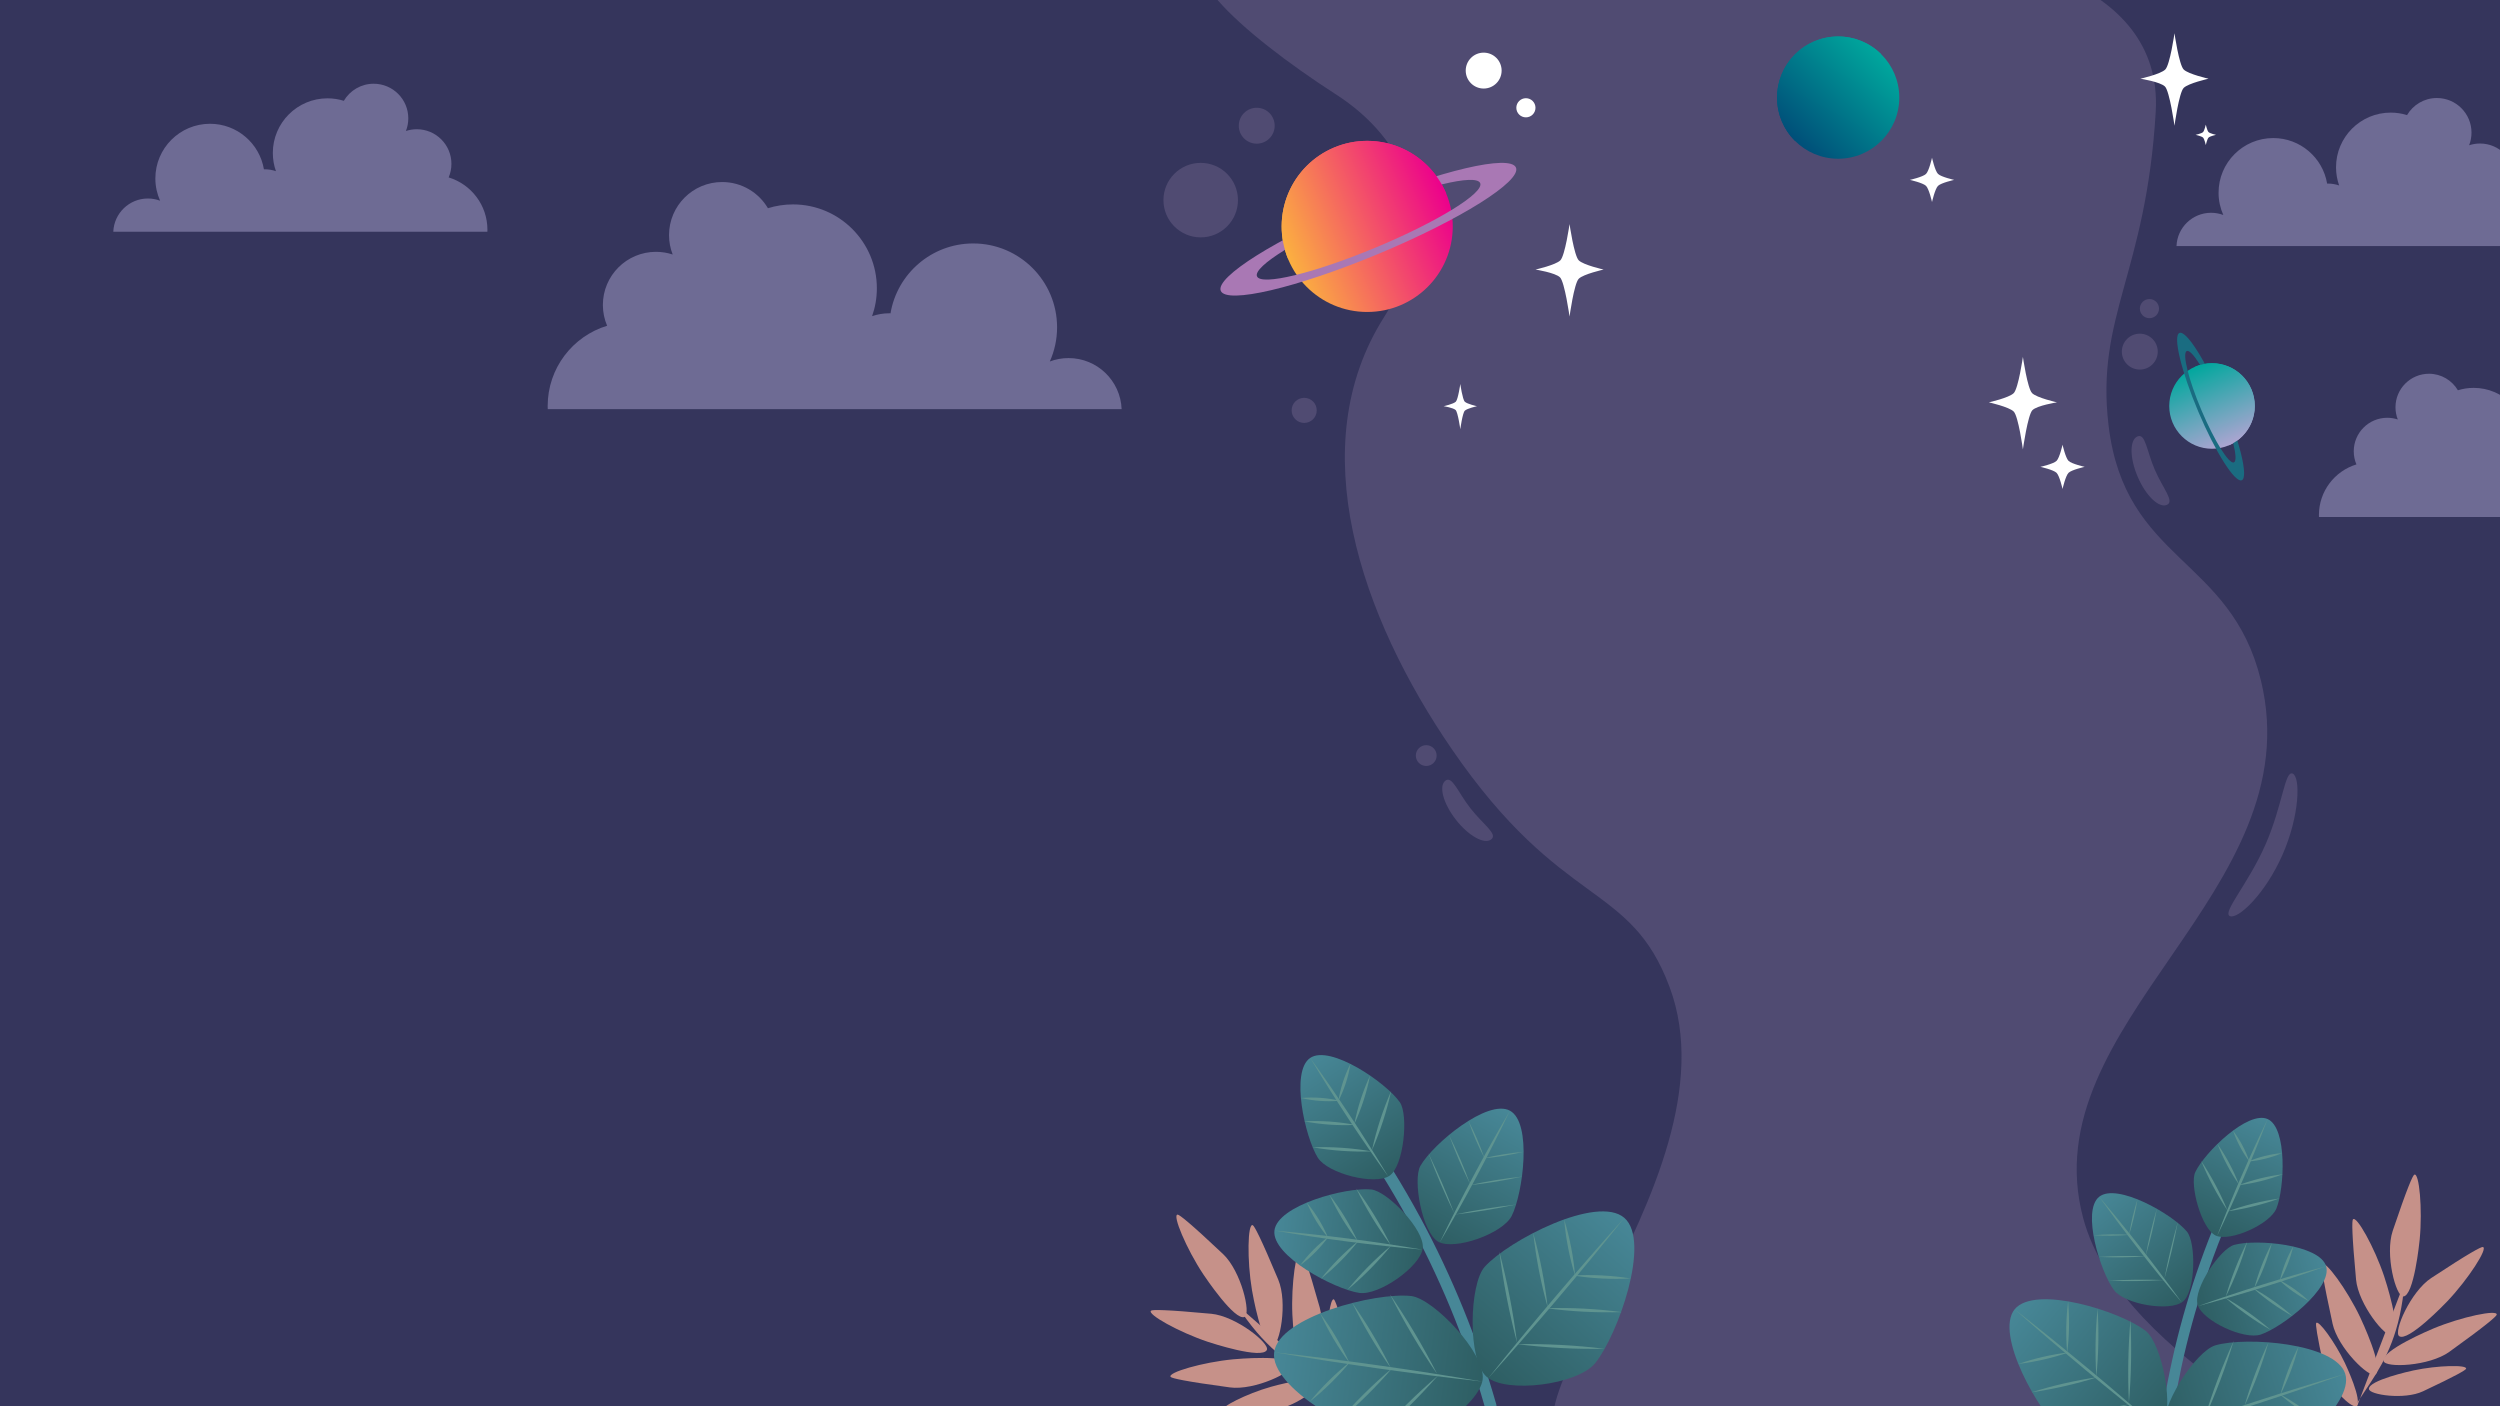 <?xml version="1.0" encoding="UTF-8"?>
<svg id="Level_Complete" data-name="Level Complete" xmlns="http://www.w3.org/2000/svg" xmlns:xlink="http://www.w3.org/1999/xlink" viewBox="0 0 1600 900">
  <defs>
    <style>
      .cls-1 {
        fill: #a978b4;
      }

      .cls-1, .cls-2, .cls-3, .cls-4, .cls-5, .cls-6, .cls-7, .cls-8, .cls-9, .cls-10, .cls-11, .cls-12, .cls-13, .cls-14, .cls-15, .cls-16, .cls-17, .cls-18, .cls-19, .cls-20, .cls-21, .cls-22, .cls-23, .cls-24, .cls-25, .cls-26 {
        stroke-width: 0px;
      }

      .cls-2, .cls-5 {
        fill: #1a6c81;
      }

      .cls-3 {
        fill: #c69189;
      }

      .cls-4 {
        fill: url(#linear-gradient);
      }

      .cls-5 {
        opacity: 0;
      }

      .cls-6 {
        fill: url(#linear-gradient-11);
      }

      .cls-7 {
        fill: url(#linear-gradient-12);
      }

      .cls-8 {
        fill: url(#linear-gradient-13);
      }

      .cls-9 {
        fill: url(#linear-gradient-10);
      }

      .cls-10 {
        fill: url(#linear-gradient-16);
      }

      .cls-11 {
        fill: url(#linear-gradient-15);
      }

      .cls-12 {
        fill: url(#linear-gradient-14);
      }

      .cls-13 {
        fill: #5f9490;
      }

      .cls-14 {
        fill: #504b72;
      }

      .cls-15 {
        fill: #478797;
      }

      .cls-27 {
        opacity: .5;
      }

      .cls-16 {
        fill: url(#linear-gradient-4);
      }

      .cls-17 {
        fill: url(#linear-gradient-2);
      }

      .cls-18 {
        fill: url(#linear-gradient-3);
      }

      .cls-19 {
        fill: url(#linear-gradient-8);
      }

      .cls-20 {
        fill: url(#linear-gradient-9);
      }

      .cls-21 {
        fill: url(#linear-gradient-7);
      }

      .cls-22 {
        fill: url(#linear-gradient-5);
      }

      .cls-23 {
        fill: url(#linear-gradient-6);
      }

      .cls-24 {
        fill: #aca5d1;
        opacity: .95;
      }

      .cls-25 {
        fill: #35355c;
      }

      .cls-26 {
        fill: #fff;
      }
    </style>
    <linearGradient id="linear-gradient" x1="1706.79" y1="179.71" x2="1761.53" y2="179.71" gradientTransform="translate(905.47 -1407.27) rotate(67.07)" gradientUnits="userSpaceOnUse">
      <stop offset="0" stop-color="#00a79d"/>
      <stop offset="1" stop-color="#aca5d1"/>
    </linearGradient>
    <linearGradient id="linear-gradient-2" y1="166.02" y2="166.02" xlink:href="#linear-gradient"/>
    <linearGradient id="linear-gradient-3" x1="945.83" y1="657.61" x2="945.83" y2="748.5" gradientTransform="translate(-313.32 660.83) rotate(-34)" gradientUnits="userSpaceOnUse">
      <stop offset="0" stop-color="#478797"/>
      <stop offset="1" stop-color="#2e5e63"/>
    </linearGradient>
    <linearGradient id="linear-gradient-4" x1="-4677.52" y1="3131.43" x2="-4677.52" y2="3266.01" gradientTransform="translate(-1690.34 -4175.01) rotate(-82.63)" xlink:href="#linear-gradient-3"/>
    <linearGradient id="linear-gradient-5" x1="-3863.58" y1="4645.69" x2="-3863.58" y2="4780.27" gradientTransform="translate(1169.74 -5261.49) rotate(-139.02) scale(1 -1)" xlink:href="#linear-gradient-3"/>
    <linearGradient id="linear-gradient-6" x1="-12142.23" y1="-3984.45" x2="-12142.23" y2="-3888.86" gradientTransform="translate(-11597.33 -1626.47) rotate(-151.29) scale(1 -1)" xlink:href="#linear-gradient-3"/>
    <linearGradient id="linear-gradient-7" x1="-13000.35" y1="-5279.23" x2="-13000.35" y2="-5183.64" gradientTransform="translate(7571.17 -11510.48) rotate(-83.32)" xlink:href="#linear-gradient-3"/>
    <linearGradient id="linear-gradient-8" x1="1403.78" y1="1035.25" x2="1403.78" y2="1116.87" gradientTransform="translate(3155.06 342.72) rotate(-155.96) scale(1 -1)" xlink:href="#linear-gradient-3"/>
    <linearGradient id="linear-gradient-9" x1="-4638.92" y1="3724.56" x2="-4638.92" y2="3845.42" gradientTransform="translate(3675.03 -4658.4) rotate(-107.33) scale(1 -1)" xlink:href="#linear-gradient-3"/>
    <linearGradient id="linear-gradient-10" x1="-4324.65" y1="4306.77" x2="-4324.65" y2="4427.63" gradientTransform="translate(670.15 -5233.89) rotate(-50.94)" xlink:href="#linear-gradient-3"/>
    <linearGradient id="linear-gradient-11" x1="-12674.73" y1="-4215.03" x2="-12674.73" y2="-4129.18" gradientTransform="translate(13873.49 -3861.57) rotate(-38.66)" xlink:href="#linear-gradient-3"/>
    <linearGradient id="linear-gradient-12" x1="-12976.75" y1="-4684.77" x2="-12976.75" y2="-4598.93" gradientTransform="translate(-6715.53 -10281.66) rotate(-106.64) scale(1 -1)" xlink:href="#linear-gradient-3"/>
    <linearGradient id="linear-gradient-13" x1="952.67" y1="-283.27" x2="1062.17" y2="-283.27" gradientTransform="translate(54.48 794.42) rotate(-22.66)" gradientUnits="userSpaceOnUse">
      <stop offset="0" stop-color="#fbb040"/>
      <stop offset="1" stop-color="#ec008c"/>
    </linearGradient>
    <linearGradient id="linear-gradient-14" y1="-310.64" y2="-310.64" xlink:href="#linear-gradient-13"/>
    <linearGradient id="linear-gradient-15" x1="1420.04" y1="323.15" x2="1498.28" y2="323.15" gradientTransform="translate(-79.55 872.48) rotate(-45.31)" gradientUnits="userSpaceOnUse">
      <stop offset="0" stop-color="#004f79"/>
      <stop offset="1" stop-color="#00a79d"/>
    </linearGradient>
    <linearGradient id="linear-gradient-16" y1="303.59" y2="303.59" xlink:href="#linear-gradient-15"/>
  </defs>
  <rect class="cls-25" width="1600" height="900"/>
  <g class="cls-27">
    <path class="cls-24" d="M1484.14,330.9c-.02-.42-.03-.84-.03-1.26,0-15.27,10.11-28.18,24-32.41-1.1-2.58-1.71-5.42-1.71-8.4,0-11.85,9.61-21.45,21.45-21.45,2.36,0,4.62.39,6.74,1.09-.95-2.42-1.48-5.06-1.48-7.82,0-11.85,9.61-21.45,21.45-21.45,7.88,0,14.76,4.25,18.49,10.58,3.19-1,6.59-1.54,10.12-1.54,18.71,0,33.87,15.16,33.87,33.87,0,3.95-.68,7.73-1.92,11.26,2.18-.75,4.52-1.16,6.96-1.16.16,0,.32,0,.48.01,2.7-16.01,16.61-28.21,33.39-28.21,18.71,0,33.87,15.16,33.87,33.87,0,4.91-1.05,9.58-2.94,13.79,2.35-.89,4.9-1.38,7.56-1.38,11.57,0,20.99,9.15,21.43,20.61h-231.74Z"/>
    <path class="cls-24" d="M311.92,148.33c.02-.43.03-.87.03-1.3,0-15.78-10.45-29.11-24.8-33.48,1.13-2.67,1.76-5.6,1.76-8.68,0-12.24-9.92-22.16-22.16-22.16-2.43,0-4.77.4-6.96,1.12.98-2.5,1.52-5.22,1.52-8.08,0-12.24-9.92-22.16-22.16-22.16-8.14,0-15.25,4.39-19.1,10.93-3.3-1.03-6.81-1.59-10.45-1.59-19.32,0-34.99,15.67-34.99,34.99,0,4.08.7,7.99,1.99,11.63-2.26-.77-4.67-1.2-7.19-1.2-.17,0-.33,0-.5.01-2.78-16.54-17.16-29.14-34.49-29.14-19.32,0-34.99,15.67-34.99,34.99,0,5.08,1.09,9.89,3.03,14.25-2.43-.92-5.06-1.42-7.81-1.42-11.95,0-21.68,9.46-22.14,21.29h239.4Z"/>
    <path class="cls-24" d="M1632.37,157.47c.02-.43.03-.87.03-1.3,0-15.78-10.45-29.11-24.8-33.48,1.13-2.67,1.76-5.6,1.76-8.68,0-12.24-9.92-22.16-22.16-22.16-2.43,0-4.77.4-6.96,1.12.98-2.5,1.52-5.22,1.52-8.08,0-12.24-9.92-22.16-22.16-22.16-8.14,0-15.25,4.39-19.1,10.93-3.3-1.03-6.81-1.59-10.45-1.59-19.32,0-34.99,15.67-34.99,34.99,0,4.08.7,7.99,1.99,11.63-2.26-.77-4.67-1.2-7.19-1.2-.17,0-.33,0-.5.01-2.78-16.54-17.16-29.14-34.49-29.14-19.32,0-34.99,15.67-34.99,34.99,0,5.08,1.09,9.89,3.03,14.25-2.43-.92-5.06-1.42-7.81-1.42-11.95,0-21.68,9.46-22.14,21.29h239.4Z"/>
    <path class="cls-24" d="M350.56,261.84c-.02-.66-.05-1.33-.05-2,0-24.21,16.02-44.66,38.04-51.36-1.74-4.09-2.71-8.59-2.71-13.31,0-18.78,15.22-34,34-34,3.73,0,7.32.61,10.68,1.72-1.5-3.84-2.34-8.02-2.34-12.39,0-18.78,15.22-34,34-34,12.48,0,23.39,6.73,29.3,16.76,5.06-1.58,10.45-2.44,16.03-2.44,29.65,0,53.68,24.03,53.68,53.68,0,6.26-1.08,12.26-3.05,17.84,3.46-1.19,7.17-1.84,11.03-1.84.26,0,.51.01.76.02,4.27-25.37,26.33-44.71,52.92-44.71,29.65,0,53.68,24.03,53.68,53.68,0,7.79-1.67,15.18-4.65,21.86,3.73-1.41,7.77-2.18,11.99-2.18,18.33,0,33.27,14.51,33.97,32.67h-367.29Z"/>
  </g>
  <g>
    <circle class="cls-4" cx="1415.69" cy="259.84" r="27.37"/>
    <path class="cls-2" d="M1422.64,256.9c-11.01-26.03-23.45-45.65-27.79-43.82-4.33,1.83,1.08,24.42,12.1,50.45,11.01,26.03,23.45,45.65,27.79,43.82,4.33-1.83-1.08-24.42-12.1-50.45ZM1408.98,262.68c-8.33-19.68-12.55-36.71-9.43-38.03s12.4,13.57,20.73,33.25c8.33,19.68,12.55,36.71,9.43,38.03-3.12,1.32-12.4-13.57-20.73-33.25Z"/>
    <path class="cls-17" d="M1405.02,234.63c13.92-5.89,29.99.62,35.88,14.54,5.89,13.92-.62,29.99-14.54,35.88"/>
  </g>
  <path class="cls-14" d="M1470.21,931.75q-249.5-1.88-450.39-2.21c-93.16-.15,95.65-171.77,48.75-297.75-25.32-68.02-68.66-49.3-139.3-152.18-58.54-85.26-96.07-194-43.4-276.74,40.53-63.66,12-114.88-30.65-142.32-61.93-39.84-117.25-90.43-67.57-90.43,326.24,0,153.55-1.88,442.53-1.88,39.76,0,154.62,16.09,149.48,103.34-6.1,103.4-38.53,130.79-30.18,200.71,10.45,87.53,78.22,83.85,97.51,163.21,32.94,135.56-147.14,219.01-113.76,344.07,25.4,95.16,183.42,152.53,136.97,152.18Z"/>
  <g>
    <path class="cls-3" d="M782.74,802.58c11.65,10.99,18,38.18,13.84,40.22-6.2,3.04-25.44-25.69-26.48-27.25-10.8-16.26-20.05-38.3-16.41-38.2,1.14.03,7.77,5.15,29.05,25.23Z"/>
    <path class="cls-3" d="M818.08,818.98c6.18,14.78.95,42.2-3.68,42.38-6.9.26-12.82-33.81-13.13-35.65-3.26-19.25-2.77-43.14.51-41.58,1.03.49,5.01,7.86,16.31,34.86Z"/>
    <path class="cls-3" d="M844.63,836.85c4.33,15.42-4.23,42-8.84,41.61-6.88-.59-8.59-35.12-8.67-36.99-.88-19.5,2.53-43.15,5.6-41.2.96.61,4.01,8.41,11.92,36.59Z"/>
    <path class="cls-3" d="M862.7,859.2c3.26,11.62-3.18,31.64-6.66,31.34-5.18-.44-6.47-26.46-6.53-27.87-.67-14.69,1.9-32.51,4.22-31.04.72.46,3.02,6.34,8.98,27.56Z"/>
    <path class="cls-3" d="M879.18,882.29c3.31,9.46-.51,25-3.28,24.54-4.12-.68-6.78-21.48-6.92-22.61-1.45-11.74-.55-25.77,1.37-24.46.6.41,2.78,5.24,8.83,22.52Z"/>
    <path class="cls-3" d="M775.12,840.8c15.95,1.49,37.7,19,35.67,23.17-3.02,6.21-35.87-4.57-37.64-5.16-18.52-6.16-39.38-17.82-36.46-19.99.91-.68,9.29-.73,38.43,1.99Z"/>
    <path class="cls-3" d="M787.12,887.94c15.88,2.14,41.01-10.03,39.97-14.54-1.54-6.73-35.98-3.62-37.84-3.44-19.43,1.84-42.38,8.5-40.02,11.27.74.87,8.89,2.8,37.89,6.71Z"/>
    <path class="cls-3" d="M814.05,902.3c12.98-.65,31.22-14.09,29.72-17.54-2.23-5.14-29.23,2.46-30.69,2.88-15.23,4.35-32.54,13.08-30.25,14.94.72.58,7.5.91,31.22-.28Z"/>
    <path class="cls-3" d="M844.41,911.11c9.27-1.06,22.83-12.38,21.91-15.02-1.37-3.94-20.92,3.17-21.98,3.56-11.03,4.06-23.73,11.65-22.18,13.01.49.43,5.3.4,22.24-1.54Z"/>
    <path class="cls-3" d="M880.28,912.37c-22.26-33.78-54.12-23.03-88.9-77.39"/>
  </g>
  <g>
    <path class="cls-15" d="M884.25,751.52c11.3,18.16,21.62,36.93,30.88,56.21,9.23,19.22,17.28,38.62,24.36,58.76,3.98,11.3,7.6,22.73,10.89,34.26.55,1.95,2.65,3.16,4.61,2.62s3.18-2.66,2.62-4.61c-5.9-20.72-12.93-41.11-21.06-61.06-8.14-19.97-17.31-39.51-27.56-58.48-5.76-10.68-11.86-21.18-18.27-31.48-1.07-1.72-3.35-2.39-5.13-1.35s-2.42,3.4-1.35,5.13h0Z"/>
    <g>
      <path class="cls-18" d="M889.25,752.49c-9.29,6.26-39.48-1.32-45.89-11.63-8.15-13.12-17.63-55.15-4.82-63.79,12.81-8.64,48.49,15.7,57.35,28.36,5.62,8.03,2.65,40.8-6.64,47.07Z"/>
      <path class="cls-13" d="M838.54,677.07c17.74,24.59,34.41,49.91,49.96,75.93-17.74-24.58-34.4-49.91-49.96-75.93h0Z"/>
      <path class="cls-13" d="M856.6,704.52c1.3-8.21,3.88-16.21,7.67-23.62-1.29,8.22-3.89,16.21-7.67,23.62h0Z"/>
      <path class="cls-13" d="M866.72,719.51c2.12-10.74,5.51-21.23,10.12-31.17-2.11,10.75-5.52,21.22-10.12,31.17h0Z"/>
      <path class="cls-13" d="M878.01,736.25c2.87-13.07,7.01-25.85,12.37-38.11-2.86,13.07-7.02,25.85-12.37,38.11h0Z"/>
      <path class="cls-13" d="M867.32,719.93c-10.94.54-21.93-.22-32.69-2.29,10.94-.55,21.93.23,32.69,2.29h0Z"/>
      <path class="cls-13" d="M877.91,736.89c-12.65.43-25.33-.44-37.8-2.62,12.65-.44,25.33.45,37.8,2.62h0Z"/>
      <path class="cls-13" d="M857.42,704.47c-8.28.72-16.67.15-24.77-1.74,8.28-.73,16.67-.14,24.77,1.74h0Z"/>
    </g>
    <g>
      <path class="cls-16" d="M948.9,882.88c-2.13,16.45-40.11,42.58-57.84,39.61-22.56-3.78-78.54-34.38-75.6-57.07,2.93-22.68,64.9-38.51,87.63-35.97,14.43,1.61,47.93,36.99,45.81,53.44Z"/>
      <path class="cls-13" d="M815.46,865.42c44.6,4.97,89.04,11.23,133.27,18.79-44.6-4.96-89.03-11.24-133.27-18.79h0Z"/>
      <path class="cls-13" d="M863.65,872.21c-7.34-9.84-13.65-20.46-18.74-31.63,7.35,9.84,13.64,20.46,18.74,31.63h0Z"/>
      <path class="cls-13" d="M890.2,875.65c-9.35-13.22-17.63-27.19-24.73-41.74,9.35,13.22,17.62,27.19,24.73,41.74h0Z"/>
      <path class="cls-13" d="M919.85,879.48c-11.19-16.34-21.3-33.38-30.24-51.04,11.2,16.33,21.29,33.37,30.24,51.04h0Z"/>
      <path class="cls-13" d="M891.26,875.4c-10.57,12.26-22.12,23.68-34.53,34.08,10.57-12.27,22.13-23.67,34.53-34.08h0Z"/>
      <path class="cls-13" d="M920.46,880.22c-12.38,14.06-25.7,27.23-39.9,39.43,12.36-14.06,25.69-27.22,39.9-39.43h0Z"/>
      <path class="cls-13" d="M864.39,871.26c-7.78,9.5-16.56,18.18-26.17,25.83,7.77-9.51,16.56-18.17,26.17-25.83h0Z"/>
    </g>
    <g>
      <path class="cls-22" d="M951.46,881.16c12.52,10.88,58.27,5.16,69.54-8.84,14.34-17.82,35.83-77.89,18.57-92.89-17.27-15-74.09,14.36-89.39,31.36-9.71,10.79-11.24,59.49,1.28,70.37Z"/>
      <path class="cls-13" d="M1039.57,779.43c-28.04,35.04-57.07,69.26-87.1,102.61,28.03-35.04,57.07-69.25,87.1-102.61h0Z"/>
      <path class="cls-13" d="M1008.08,816.53c-3.61-11.74-5.97-23.85-7.02-36.09,3.62,11.74,5.96,23.86,7.02,36.09h0Z"/>
      <path class="cls-13" d="M990.52,836.74c-4.36-15.59-7.47-31.53-9.26-47.62,4.37,15.59,7.46,31.53,9.26,47.62h0Z"/>
      <path class="cls-13" d="M970.91,859.31c-5.05-19.15-8.84-38.59-11.32-58.24,5.06,19.14,8.83,38.59,11.32,58.24h0Z"/>
      <path class="cls-13" d="M989.56,837.25c16.18-.46,32.4.37,48.45,2.51-16.18.47-32.4-.38-48.45-2.51h0Z"/>
      <path class="cls-13" d="M970.94,860.27c18.73-.32,37.44.66,56.02,2.95-18.72.33-37.43-.67-56.02-2.95h0Z"/>
      <path class="cls-13" d="M1006.89,816.31c12.26-.67,24.59-.04,36.72,1.9-12.26.68-24.59.03-36.72-1.9h0Z"/>
    </g>
    <g>
      <path class="cls-23" d="M920.59,794.76c10.33,5.66,41.22-5.22,46.93-16.64,7.26-14.53,13.11-59.47-1.14-67.27-14.25-7.8-49.25,21.15-57.3,35.27-5.11,8.96,1.19,42.99,11.52,48.65Z"/>
      <path class="cls-13" d="M966.37,710.85c-13.83,28.73-28.82,56.87-44.95,84.37,13.82-28.73,28.82-56.86,44.95-84.37h0Z"/>
      <path class="cls-13" d="M950.12,741.35c-4.03-7.73-7.49-15.75-10.32-23.99,4.03,7.73,7.48,15.75,10.32,23.99h0Z"/>
      <path class="cls-13" d="M940.98,758.03c-5.13-10.29-9.68-20.86-13.62-31.65,5.13,10.28,9.68,20.86,13.62,31.65h0Z"/>
      <path class="cls-13" d="M930.78,776.66c-6.13-12.64-11.7-25.56-16.65-38.71,6.14,12.64,11.69,25.56,16.65,38.71h0Z"/>
      <path class="cls-13" d="M940.4,758.54c11.22-2.49,22.58-4.36,34.01-5.57-11.22,2.5-22.58,4.36-34.01,5.57h0Z"/>
      <path class="cls-13" d="M930.95,777.32c13-2.76,26.12-4.91,39.33-6.41-13,2.77-26.12,4.91-39.33,6.41h0Z"/>
      <path class="cls-13" d="M949.26,741.38c8.47-2.04,17.09-3.46,25.77-4.22-8.47,2.05-17.09,3.46-25.77,4.22h0Z"/>
    </g>
    <g>
      <path class="cls-21" d="M910.56,798.83c-1.37,11.7-28.12,30.58-40.74,28.62-16.05-2.5-56.07-23.75-54.18-39.89,1.89-16.14,45.77-27.91,61.93-26.3,10.26,1.02,34.36,25.86,32.99,37.56Z"/>
      <path class="cls-13" d="M815.63,787.57c31.76,2.78,63.39,6.84,94.81,12.21-31.76-2.77-63.38-6.85-94.81-12.21h0Z"/>
      <path class="cls-13" d="M849.91,791.98c-5.61-6.71-10.21-14.24-13.58-22.31,5.61,6.7,10.2,14.25,13.58,22.31h0Z"/>
      <path class="cls-13" d="M868.8,794.19c-7.06-9.09-13.09-18.98-17.92-29.43,7.07,9.09,13.08,18.99,17.92,29.43h0Z"/>
      <path class="cls-13" d="M889.89,796.66c-8.4-11.29-15.75-23.35-21.91-35.99,8.4,11.28,15.74,23.35,21.91,35.99h0Z"/>
      <path class="cls-13" d="M869.55,794.01c-7.12,9.05-15.26,17.29-24.24,24.5,7.11-9.05,15.27-17.28,24.24-24.5h0Z"/>
      <path class="cls-13" d="M890.33,797.19c-8.38,10.33-17.76,19.85-28,28.35,8.37-10.34,17.77-19.84,28-28.35h0Z"/>
      <path class="cls-13" d="M850.43,791.3c-5.15,7.06-11.36,13.34-18.37,18.57,5.15-7.07,11.36-13.33,18.37-18.57h0Z"/>
    </g>
  </g>
  <g>
    <path class="cls-3" d="M1531.34,787.75c-5.11,15.18,2.07,42.16,6.7,42,6.9-.24,10.38-34.64,10.56-36.5,1.88-19.43-.31-43.23-3.48-41.44-.99.56-4.43,8.19-13.78,35.93Z"/>
    <path class="cls-3" d="M1507.86,818.85c1.49,15.95,19.01,37.69,23.18,35.67,6.21-3.02-4.58-35.87-5.17-37.64-6.17-18.52-17.84-39.38-20-36.45-.68.91-.72,9.29,2,38.43Z"/>
    <path class="cls-3" d="M1492.83,847.1c3.43,15.65,23.48,35.08,27.37,32.56,5.8-3.76-8.94-35.04-9.74-36.73-8.39-17.63-22.52-36.9-24.31-33.73-.56.99.42,9.31,6.69,37.9Z"/>
    <path class="cls-3" d="M1487.39,875.32c2.59,11.79,17.69,26.43,20.62,24.53,4.37-2.83-6.73-26.39-7.34-27.67-6.32-13.28-16.97-27.8-18.32-25.41-.42.75.31,7.01,5.04,28.55Z"/>
    <path class="cls-3" d="M1483.7,903.45c1.53,9.91,12.21,21.82,14.43,20.12,3.32-2.54-4.12-22.15-4.53-23.21-4.24-11.05-11.63-23.01-12.71-20.94-.34.65,0,5.93,2.8,24.03Z"/>
    <path class="cls-3" d="M1556.03,817.9c-13.38,8.81-24.34,34.49-20.59,37.22,5.58,4.07,29.51-20.9,30.8-22.25,13.45-14.15,26.38-34.25,22.78-34.79-1.13-.17-8.54,3.72-32.98,19.82Z"/>
    <path class="cls-3" d="M1567.61,865.15c-13,9.36-40.9,10.43-42.12,5.96-1.81-6.67,30.05-20.11,31.78-20.83,18.01-7.52,41.4-12.42,40.62-8.87-.24,1.11-6.53,6.65-30.29,23.74Z"/>
    <path class="cls-3" d="M1550.6,890.48c-11.76,5.53-34.17,2.24-34.48-1.5-.45-5.59,26.96-11.58,28.44-11.89,15.49-3.32,34.87-3.76,33.72-1.04-.36.85-6.19,4.33-27.68,14.44Z"/>
    <path class="cls-3" d="M1496.87,930.51c3.76-40.28,36.93-45.77,42.07-110.11"/>
  </g>
  <g>
    <path class="cls-15" d="M1416.02,787.09c-7.22,17.94-13.47,36.26-18.69,54.88s-9.39,37.36-12.53,56.36c-1.8,10.88-3.27,21.81-4.41,32.77-.19,1.81,1.68,3.37,3.37,3.37,1.98,0,3.18-1.55,3.37-3.37,1.97-18.93,4.99-37.75,9.01-56.35s9.13-37.27,15.19-55.46c3.42-10.25,7.15-20.39,11.18-30.41.68-1.69-.74-3.7-2.35-4.14-1.92-.53-3.46.66-4.14,2.35h0Z"/>
    <g>
      <path class="cls-19" d="M1418.15,790.79c9.19,4.1,34.72-7.3,38.78-17.42,5.17-12.87,7.03-51.52-5.64-57.17-12.67-5.65-40.45,21.42-46.32,33.99-3.73,7.98,3.99,36.5,13.18,40.6Z"/>
      <path class="cls-13" d="M1451.29,716.2c-9.73,25.44-20.52,50.42-32.4,74.92,9.72-25.44,20.53-50.41,32.4-74.92h0Z"/>
      <path class="cls-13" d="M1439.57,743.29c-4.49-5.97-8.03-12.63-10.45-19.7,4.5,5.96,8.03,12.64,10.45,19.7h0Z"/>
      <path class="cls-13" d="M1432.96,758.12c-5.61-8.08-10.25-16.82-13.79-26,5.62,8.07,10.25,16.82,13.79,26h0Z"/>
      <path class="cls-13" d="M1425.57,774.68c-6.64-10.02-12.3-20.67-16.86-31.79,6.64,10.01,12.29,20.68,16.86,31.79h0Z"/>
      <path class="cls-13" d="M1432.49,758.59c9.19-3.49,18.8-5.89,28.56-7.1-9.19,3.5-18.8,5.88-28.56,7.1h0Z"/>
      <path class="cls-13" d="M1425.76,775.23c10.69-3.85,21.77-6.61,33.02-8.19-10.69,3.86-21.77,6.6-33.02,8.19h0Z"/>
      <path class="cls-13" d="M1438.84,743.37c6.88-2.91,14.2-4.75,21.64-5.38-6.87,2.92-14.2,4.74-21.64,5.38h0Z"/>
    </g>
    <g>
      <path class="cls-20" d="M1385.63,915.39c4.44,14.22,42.09,31.43,57.31,26.05,19.37-6.85,64.13-42.61,58.01-62.22-6.12-19.61-63.39-23.99-83.1-18.21-12.51,3.67-36.65,40.16-32.22,54.38Z"/>
      <path class="cls-13" d="M1500.95,879.22c-37.81,13.49-76.43,26.04-114.96,37.32,37.81-13.5,76.43-26.03,114.96-37.32h0Z"/>
      <path class="cls-13" d="M1459.39,892.71c2.78-10.67,6.69-21.05,11.67-30.89-2.77,10.68-6.7,21.04-11.67,30.89h0Z"/>
      <path class="cls-13" d="M1436.44,899.87c4.03-13.97,9.17-27.62,15.39-40.76-4.02,13.98-9.18,27.62-15.39,40.76h0Z"/>
      <path class="cls-13" d="M1410.81,907.87c5.18-17.02,11.45-33.65,18.82-49.84-5.17,17.03-11.46,33.65-18.82,49.84h0Z"/>
      <path class="cls-13" d="M1435.46,899.82c12.59,7.28,24.59,15.57,35.84,24.78-12.59-7.27-24.58-15.58-35.84-24.78h0Z"/>
      <path class="cls-13" d="M1458.58,891.99c9.69,5.28,18.81,11.57,27.16,18.78-9.69-5.27-18.8-11.58-27.16-18.78h0Z"/>
    </g>
    <g>
      <path class="cls-9" d="M1383.1,914.27c-9.38,11.57-50.74,13.62-62.88,2.98-15.45-13.53-43.79-63.33-30.85-79.28,12.94-15.95,67.77,1.19,83.94,13.86,10.26,8.04,19.18,50.88,9.79,62.44Z"/>
      <path class="cls-13" d="M1289.37,837.97c31.61,24.75,62.85,50.69,92.97,77.23-31.62-24.75-62.84-50.7-92.97-77.23h0Z"/>
      <path class="cls-13" d="M1322.99,865.89c-.97-10.99-.78-22.07.6-33.02.98,10.99.77,22.07-.6,33.02h0Z"/>
      <path class="cls-13" d="M1341.66,881.04c-.9-14.51-.65-29.09.79-43.56.91,14.51.64,29.09-.79,43.56h0Z"/>
      <path class="cls-13" d="M1362.51,897.96c-.84-17.77-.53-35.54.97-53.27.85,17.78.52,35.54-.97,53.27h0Z"/>
      <path class="cls-13" d="M1342.58,881.35c-13.86,4.38-28.08,7.65-42.47,9.75,13.86-4.39,28.08-7.64,42.47-9.75h0Z"/>
      <path class="cls-13" d="M1362.63,898.82c-16.1,4.91-32.47,8.69-49.09,11.31,16.1-4.92,32.47-8.68,49.09-11.31h0Z"/>
      <path class="cls-13" d="M1324.01,865.51c-10.43,3.59-21.23,6.08-32.18,7.39,10.43-3.6,21.23-6.07,32.18-7.39h0Z"/>
    </g>
    <g>
      <path class="cls-6" d="M1397,833.05c-8.26,6.61-37.27,1.79-44.09-7.43-8.68-11.73-20.83-50.57-9.44-59.68,11.39-9.12,46.85,11.06,56.16,22.29,5.91,7.13,5.63,38.21-2.63,44.82Z"/>
      <path class="cls-13" d="M1343.47,765.94c18.46,21.74,36.24,44.47,52.86,67.64-18.47-21.73-36.23-44.48-52.86-67.64h0Z"/>
      <path class="cls-13" d="M1362.58,790.39c1.23-7.74,3.03-15.35,5.4-22.82-1.23,7.74-3.03,15.35-5.4,22.82h0Z"/>
      <path class="cls-13" d="M1373.25,803.73c1.82-10.16,4.19-20.22,7.13-30.11-1.8,10.16-4.2,20.22-7.13,30.11h0Z"/>
      <path class="cls-13" d="M1385.16,818.62c2.35-12.4,5.25-24.69,8.72-36.83-2.34,12.4-5.26,24.69-8.72,36.83h0Z"/>
      <path class="cls-13" d="M1373.85,804.08c-10.3.69-20.63.82-30.95.35,10.3-.7,20.63-.81,30.95-.35h0Z"/>
      <path class="cls-13" d="M1385.12,819.23c-11.91.72-23.86.87-35.78.43,11.91-.72,23.86-.86,35.78-.43h0Z"/>
      <path class="cls-13" d="M1363.34,790.29c-7.81.67-15.63.77-23.45.27,7.81-.68,15.63-.76,23.45-.27h0Z"/>
    </g>
    <g>
      <path class="cls-7" d="M1406.5,835.09c3.03,10.14,29.63,22.68,40.48,18.99,13.81-4.7,45.91-29.72,41.73-43.7-4.18-13.98-44.82-17.58-58.87-13.64-8.92,2.5-26.38,28.21-23.35,38.35Z"/>
      <path class="cls-13" d="M1488.71,810.38c-26.86,9.58-54.41,18.17-81.97,25.52,26.86-9.59,54.42-18.16,81.97-25.52h0Z"/>
      <path class="cls-13" d="M1459.08,819.61c1.74-7.65,4.62-15.04,8.55-21.84-1.73,7.66-4.63,15.04-8.55,21.84h0Z"/>
      <path class="cls-13" d="M1442.71,824.5c2.66-9.99,6.44-19.68,11.28-28.82-2.65,10-6.45,19.68-11.28,28.82h0Z"/>
      <path class="cls-13" d="M1424.44,829.96c3.5-12.14,8.11-23.96,13.79-35.24-3.49,12.14-8.12,23.95-13.79,35.24h0Z"/>
      <path class="cls-13" d="M1442.02,824.45c9.06,4.99,17.54,11,25.24,17.9-9.06-4.98-17.54-11.01-25.24-17.9h0Z"/>
      <path class="cls-13" d="M1424.13,830.49c10.37,5.93,20.16,12.88,29.17,20.72-10.38-5.93-20.15-12.88-29.17-20.72h0Z"/>
      <path class="cls-13" d="M1458.51,819.09c7.01,3.54,13.48,8.12,19.13,13.57-7.01-3.53-13.47-8.13-19.13-13.57h0Z"/>
    </g>
  </g>
  <g>
    <circle class="cls-8" cx="875.01" cy="144.91" r="54.75"/>
    <path class="cls-1" d="M869.2,130.98c-52.17,21.78-91.52,46.47-87.9,55.16,3.62,8.68,48.85-1.93,101.02-23.71,52.17-21.78,91.52-46.47,87.9-55.16-3.62-8.68-48.85,1.93-101.02,23.71ZM880.63,158.35c-39.45,16.47-73.54,24.75-76.15,18.5s27.26-24.67,66.7-41.14c39.45-16.47,73.54-24.75,76.15-18.5s-27.26,24.67-66.7,41.14Z"/>
    <path class="cls-12" d="M824.49,166c-11.65-27.9,1.53-59.96,29.43-71.61,27.9-11.65,59.96,1.53,71.61,29.43"/>
  </g>
  <g>
    <circle class="cls-11" cx="1176.42" cy="62.47" r="39.12"/>
    <path class="cls-5" d="M1168.75,54.89c-28.41,28.72-47.57,55.83-42.79,60.56,4.78,4.73,31.69-14.72,60.1-43.43,28.41-28.72,47.57-55.83,42.79-60.56-4.78-4.73-31.69,14.72-60.1,43.43ZM1183.82,69.79c-21.48,21.72-41.69,36.56-45.13,33.16s11.19-23.77,32.67-45.48,41.69-36.56,45.13-33.16c3.44,3.4-11.19,23.77-32.67,45.48Z"/>
    <path class="cls-10" d="M1148.91,90.28c-15.36-15.2-15.49-39.97-.3-55.32,15.2-15.36,39.97-15.49,55.32-.3"/>
  </g>
  <path class="cls-26" d="M1323.86,302.61c1.95-1.95,10.34-3.83,10.34-3.83,0,0-8.39-1.88-10.34-3.83s-3.83-10.34-3.83-10.34c0,0-1.88,8.39-3.83,10.34-1.95,1.95-10.34,3.83-10.34,3.83,0,0,8.39,1.88,10.34,3.83,1.95,1.95,3.83,10.34,3.83,10.34,0,0,1.88-8.39,3.83-10.34Z"/>
  <path class="cls-26" d="M1240.32,118.96c1.95-1.95,10.34-3.83,10.34-3.83,0,0-8.39-1.88-10.34-3.83s-3.83-10.34-3.83-10.34c0,0-1.88,8.39-3.83,10.34-1.95,1.95-10.34,3.83-10.34,3.83,0,0,8.39,1.88,10.34,3.83,1.95,1.95,3.83,10.34,3.83,10.34,0,0,1.88-8.39,3.83-10.34Z"/>
  <path class="cls-26" d="M1409.95,88.06c-.9-.9-4.76-1.76-4.76-1.76,0,0,3.87-.86,4.76-1.76s1.76-4.76,1.76-4.76c0,0,.86,3.87,1.76,4.76s4.76,1.76,4.76,1.76c0,0-3.87.86-4.76,1.76s-1.76,4.76-1.76,4.76c0,0-.86-3.87-1.76-4.76Z"/>
  <path class="cls-26" d="M1385.57,55.37c-3-3-15.7-5-15.7-5,0,0,12.91-2.89,15.91-5.89,3-3,5.89-23.21,5.89-23.21,0,0,2.89,20.21,5.89,23.21,3,3,15.91,5.89,15.91,5.89,0,0-12.91,2.89-15.91,5.89s-5.89,24.2-5.89,24.2c0,0-3.1-22.1-6.1-25.1Z"/>
  <path class="cls-26" d="M1300.76,262.5c3-3,15.7-5,15.7-5,0,0-12.91-2.89-15.91-5.89-3-3-5.89-23.21-5.89-23.21,0,0-2.89,20.21-5.89,23.21-3,3-15.91,5.89-15.91,5.89,0,0,12.91,2.89,15.91,5.89s5.89,24.2,5.89,24.2c0,0,3.1-22.1,6.1-25.1Z"/>
  <path class="cls-26" d="M998.41,177.51c-3-3-15.7-5-15.7-5,0,0,12.91-2.89,15.91-5.89,3-3,5.89-23.21,5.89-23.21,0,0,2.89,20.21,5.89,23.21,3,3,15.91,5.89,15.91,5.89,0,0-12.91,2.89-15.91,5.89s-5.89,24.2-5.89,24.2c0,0-3.1-22.1-6.1-25.1Z"/>
  <path class="cls-26" d="M931.6,262.42c-1.47-1.47-7.68-2.45-7.68-2.45,0,0,6.32-1.41,7.79-2.88,1.47-1.47,2.88-11.35,2.88-11.35,0,0,1.41,9.89,2.88,11.35,1.47,1.47,7.79,2.88,7.79,2.88,0,0-6.32,1.41-7.79,2.88s-2.88,11.84-2.88,11.84c0,0-1.52-10.81-2.99-12.28Z"/>
  <circle class="cls-26" cx="949.55" cy="45.18" r="11.49"/>
  <circle class="cls-14" cx="1369.47" cy="225.04" r="11.49"/>
  <circle class="cls-14" cx="804.31" cy="80.46" r="11.49"/>
  <circle class="cls-14" cx="768.45" cy="128.08" r="23.84"/>
  <circle class="cls-14" cx="912.79" cy="483.56" r="6.66"/>
  <path class="cls-14" d="M931.78,524.63c-8.11-10.37-11.13-21.56-6.75-24.98s7.97,7.32,16.08,17.69c8.11,10.37,17.66,16.45,13.28,19.87s-14.51-2.21-22.61-12.58Z"/>
  <path class="cls-14" d="M1368.14,305.19c-5.2-12.09-5.28-23.68-.17-25.87,5.11-2.2,5.85,9.1,11.05,21.2,5.2,12.09,12.9,20.4,7.79,22.6-5.11,2.2-13.47-5.82-18.67-17.92Z"/>
  <path class="cls-14" d="M1460.74,547.19c-11.1,25.19-28.53,41.37-33.62,39.12-5.09-2.24,11.6-20.39,22.7-45.58s12.4-47.87,17.49-45.63c5.09,2.24,4.53,26.9-6.57,52.09Z"/>
  <circle class="cls-14" cx="834.68" cy="262.64" r="8.03"/>
  <circle class="cls-26" cx="976.58" cy="68.98" r="6.13"/>
  <circle class="cls-14" cx="1375.64" cy="197.51" r="6.13"/>
</svg>